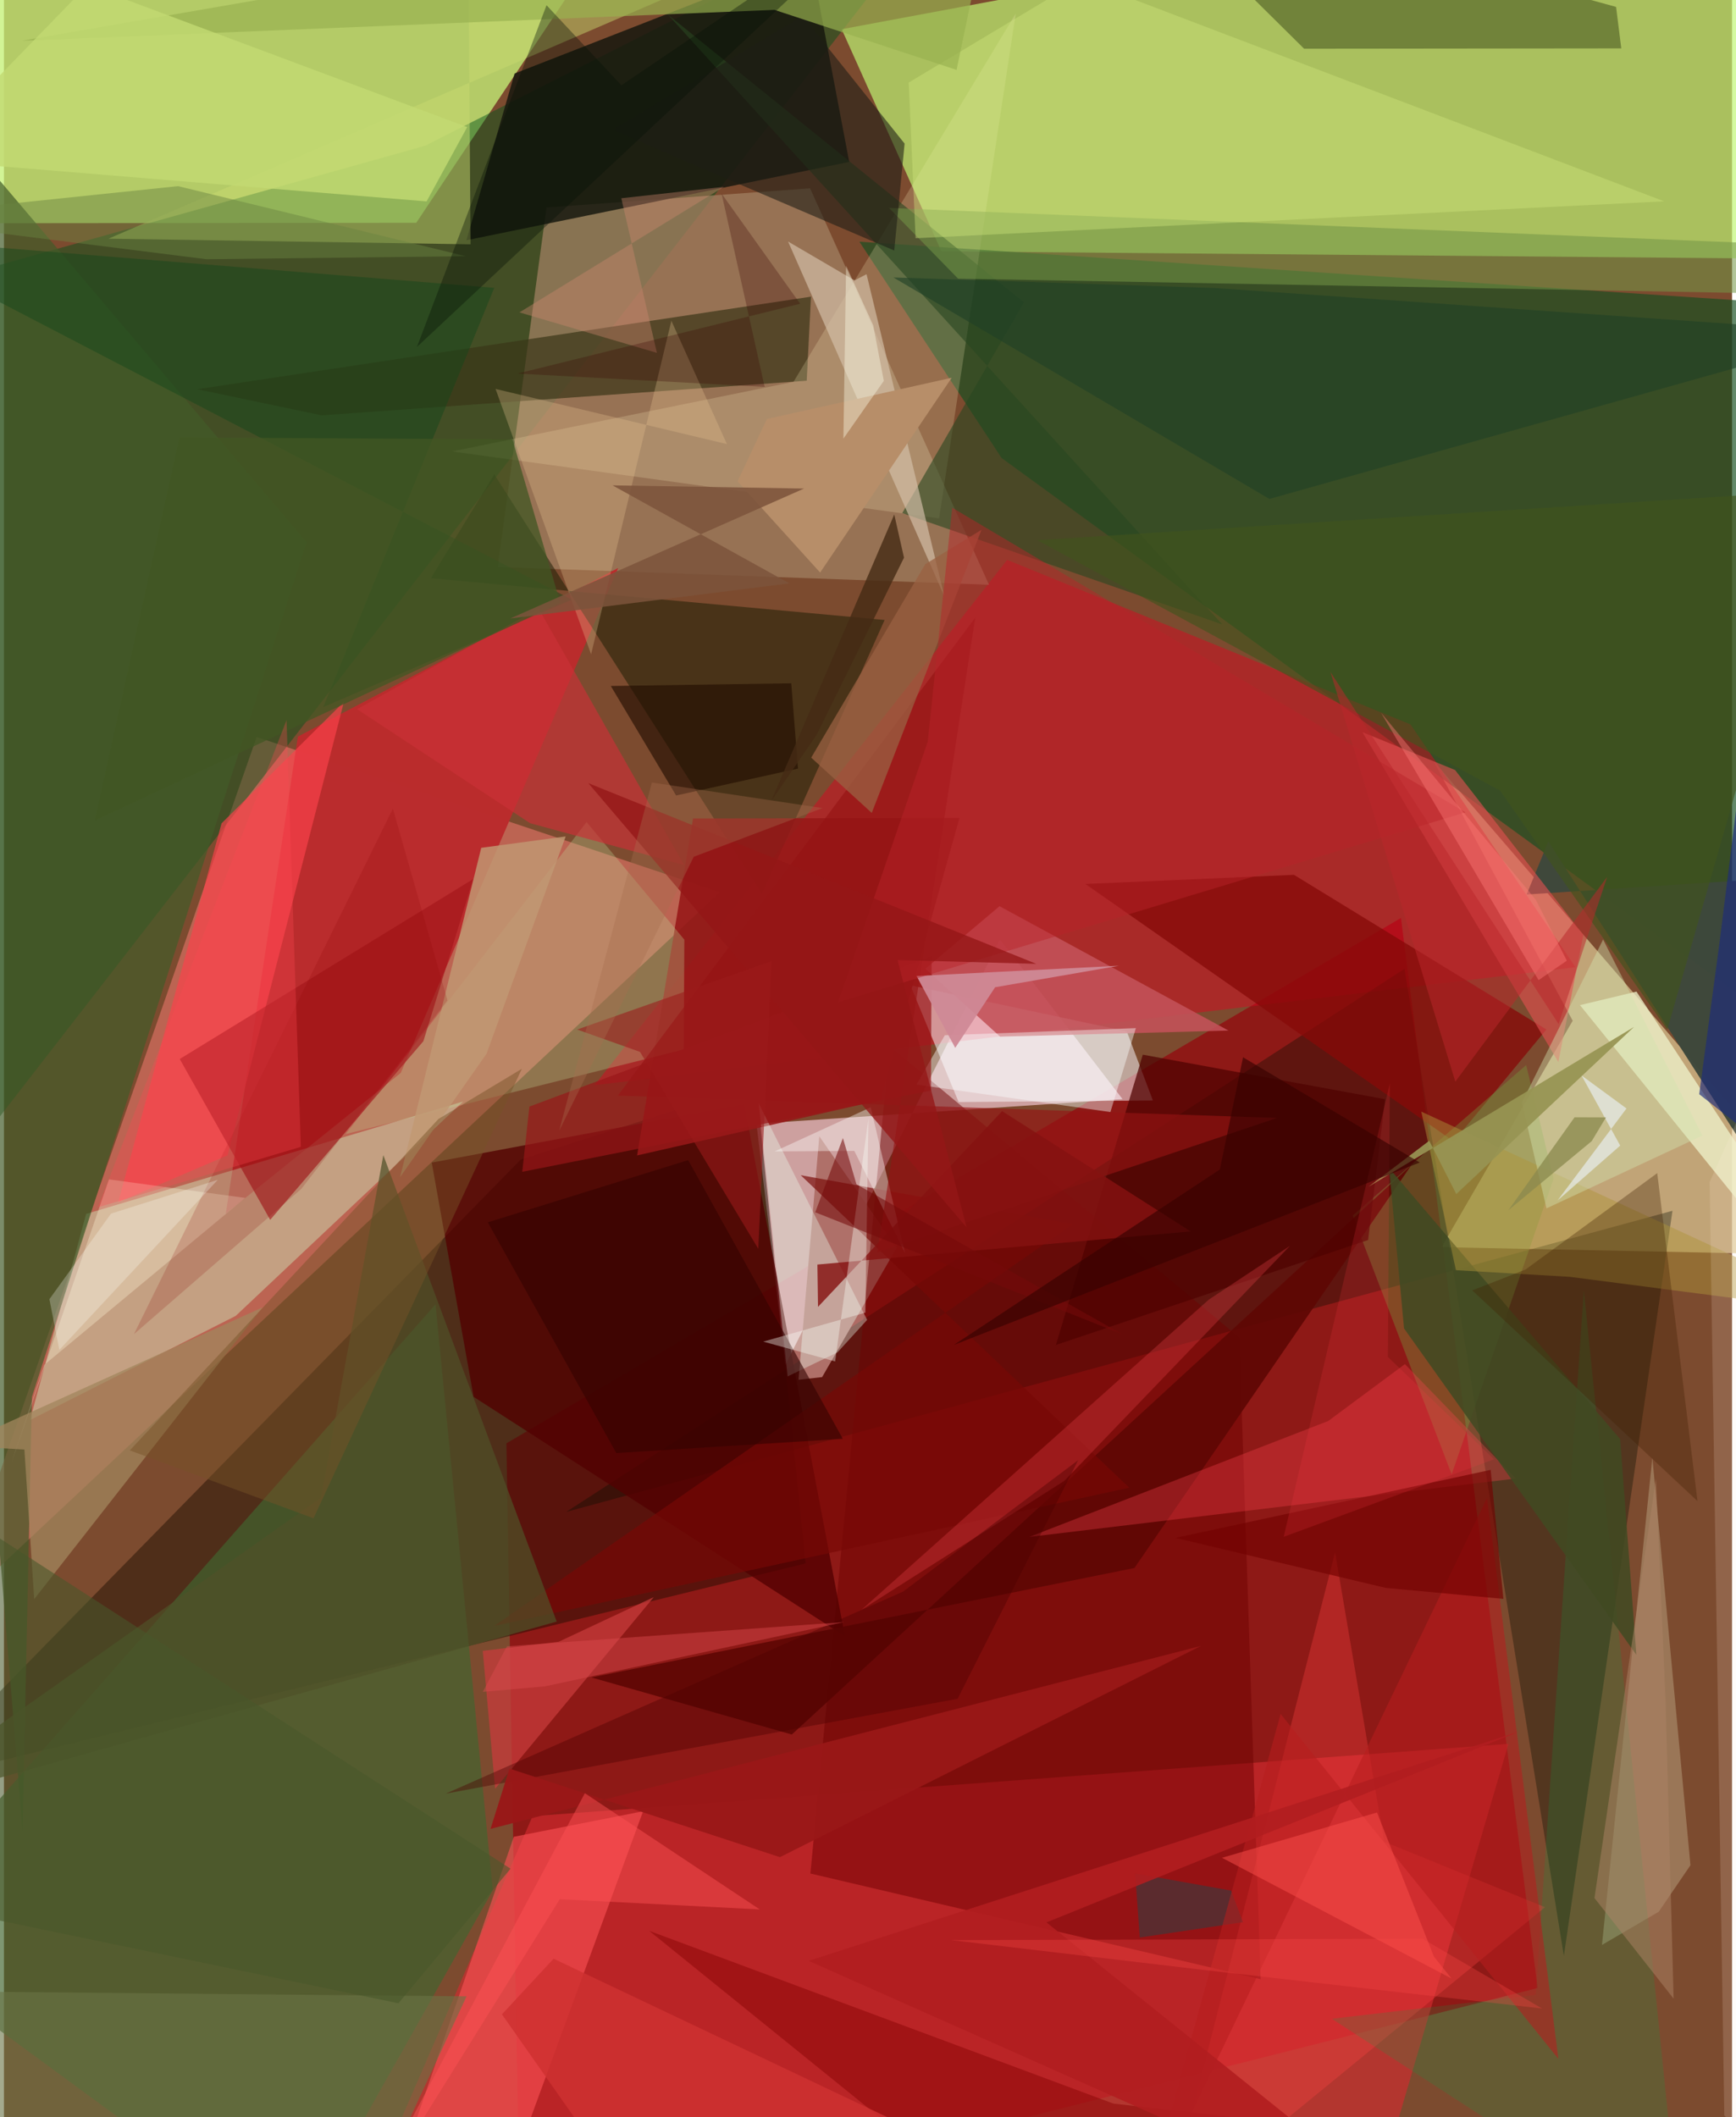 <svg xmlns="http://www.w3.org/2000/svg" width="228" height="278" viewBox="0 0 836 1024"><path fill="#7c4b2f" d="M0 0h836v1024H0z"/><path fill="#c0f674" fill-opacity=".682" d="M405.272 14.13l48.222 107.43L898 125.447 813.62-62z"/><path fill="#c4f077" fill-opacity=".773" d="M-62-5.713v113.732l261.455-.258 106.13-159.1z"/><path fill="#dbc593" fill-opacity=".725" d="M758.91 493.694l-63.428 109.511L898 607.36 691.558 367.998z"/><path fill="#194f21" fill-opacity=".675" d="M482.646 221.537l-68.801-104.624 483.644 32.273-27.928 353.807z"/><path fill="#e8766a" fill-opacity=".596" d="M122.253 356.452l224.049 75.087-403.795 378.102L-62 884.1z"/><path fill="#97000b" fill-opacity=".671" d="M675.82 443.99l66.123 517.534L249.689 1086l-6.613-387.92z"/><path fill="#ecc2cb" fill-opacity=".718" d="M378.03 660.124L364.045 543.52l177.106-11.896-59.288-77.267z"/><path fill="#00521b" fill-opacity=".463" d="M203.698 70.534L465.15-62-42.976 592.85l2.538-453.974z"/><path fill="#1d0d00" fill-opacity=".467" d="M249.955 560.873L-45.278 862.322l433.124-106.16-24-231.746z"/><path fill="#e10020" fill-opacity=".443" d="M760.28 467.807l-474.584 57.065 199.631-254.077 195.114 79.58z"/><path fill="#d22b2f" fill-opacity=".643" d="M656.67 1086H165.657l90.069-207.6 472.114-34.958z"/><path fill="#a18162" fill-opacity=".741" d="M262.457 100.363l-23.595 173.868 237.672 8.587-86.548-191.729z"/><path fill="#ba2c2d" fill-opacity=".992" d="M142.188 356.269l154.966-81.575-105.201 244.242-84.603 68.03z"/><path fill="#000d00" fill-opacity=".333" d="M807.184 585.617L271.972 731.273l405.565-262.686L754.643 946z"/><path fill="#426430" fill-opacity=".678" d="M139.783 1086L-62 938.052l270.784-307.186 27.7 283.423z"/><path fill="#15160e" fill-opacity=".827" d="M247.01 35.574l-23.296 80.632 185.19-37.891-18.699-98.666z"/><path fill="#cffcca" fill-opacity=".396" d="M112.099 636.46l110.03-103.692-182.368 54.357-27.177 99.726z"/><path fill="#af7069" d="M395.801 666.06l36.034-62.516-37.401-53.985-10.05 117.768z"/><path fill="#fbfaff" fill-opacity=".514" d="M438.506 476.548l23.33 56.475 93.986-.75-12.633-33.425z"/><path fill="#6d0101" fill-opacity=".486" d="M597.62 646.922L428.418 505.938 390.131 906.15l217.806 51.125z"/><path fill="#181d02" fill-opacity=".506" d="M237.22 229.463L366.702 432.28l59.339-132.42-219.49-20.207z"/><path fill="#520000" fill-opacity=".784" d="M406.83 791.405L227.201 675.588l-20.242-113.28 151.17-28.253z"/><path fill="#3a3618" fill-opacity=".698" d="M153.671 200.885l-60.16-12.637 296.914-44.77-2.07 40.666z"/><path fill="#fbecba" fill-opacity=".216" d="M381.961 184.685l-165.224 33.658 235.658 32.393 37.07-244.168z"/><path fill="#2b360d" fill-opacity=".439" d="M542.515-62l86.46 85.565 153.439-.163L779.9 3.346z"/><path fill="#c9da6f" fill-opacity=".467" d="M225.741 118.167l-175.188-2.72 296.896-128.2-122.654 6.057z"/><path fill="#dad2ac" fill-opacity=".322" d="M773.067 940.703l24.385-235.666 18.426 197.108-15.339 22.494z"/><path fill="#971818" fill-opacity=".89" d="M306.285 558.843l27.07-162.949 128.901-.287-38.212 136.48z"/><path fill="#eef2ca" fill-opacity=".769" d="M789.764 479.605L898 643.88v9.984L762.436 486.145z"/><path fill="#fb5155" fill-opacity=".608" d="M309.19 876.038L232.252 1086h-53.74l68.135-197.608z"/><path fill="#bdd694" fill-opacity=".306" d="M328.874 507.629l.27-53.164-47.282-56.873-116.59 150.934z"/><path fill="#fa424a" fill-opacity=".675" d="M108.205 558.767l56.242-219.275-59.176 58.72-50.018 183.284z"/><path fill="#284621" fill-opacity=".6" d="M434.569 248.142l58.867-101.902L321.246 7.113l268.1 294.872z"/><path fill="#860a08" fill-opacity=".769" d="M624.081 423.132l122.103 74.794-44.82 54.16-178.196-124.542z"/><path fill="#c35259" fill-opacity=".882" d="M481.919 501.39l-36.175-32.829 35.887-30.264 110.762 60.153z"/><path fill="#425a29" fill-opacity=".698" d="M146.35 262.273L-62 16.618l70.996 868.89 4.532-209.853z"/><path fill="#3e483c" fill-opacity=".976" d="M747.13 406.978l-10.518 25.66L898 422.091l-23.155 184.043z"/><path fill="#749d3d" fill-opacity=".365" d="M652.485 587.882L700.35 713.09l49.298-142.95-13.241-55.016z"/><path fill="#ff4142" fill-opacity=".322" d="M561.614 1073.082l82.342-322.244 23.761 139.923 77.812 31.686z"/><path fill="#d5c0aa" fill-opacity=".659" d="M417.294 132.614l37.607 155.7-75.583-171.51 32.152 18.812z"/><path fill="#a21519" fill-opacity=".612" d="M227.029 425.141L85.04 512.201l43.749 77.791 74.113-86.388z"/><path fill="#739646" fill-opacity=".557" d="M898 119.698l-469.832-19.13 33.425 34.21 421.992 7.71z"/><path fill="#edfff2" fill-opacity=".357" d="M379.11 665.725l-13.966-132.032 52.442 104.68-14.339 15.722z"/><path fill="#5e0704" fill-opacity=".906" d="M381.138 838.933l299.81-275.537-134.053 194.988-262.707 52.932z"/><path fill="#15471b" fill-opacity=".471" d="M274.685 290.021L154.49 341.973l82.71-202.762L-62 114.946z"/><path fill="#d1e87d" fill-opacity=".388" d="M441.024 115.225l362.133-17.848-282.162-107.38-83.29 49.927z"/><path fill="#e35151" fill-opacity=".608" d="M701.995 372.42l62.08 79.767-12.113 61.485-94.79-159.55z"/><path fill="#ff4450" fill-opacity=".318" d="M496.082 743.341l235.306-28.237-53.646-55.332-37.095 27.515z"/><path fill="#ca3136" fill-opacity=".667" d="M258.634 294.315l-87.837 48.682 83.746 55.16 74.479 20.226z"/><path fill="#00a347" fill-opacity=".184" d="M741.028 964.874l-98.66 11.536L811.431 1086l-47.132-461.905z"/><path fill="#c83c3b" fill-opacity=".729" d="M314.35 772.488l-46.011 21.581-36.71 4.395 5.987 66.694z"/><path fill="#e8c292" fill-opacity=".298" d="M284.042 316.46l38.835-161.318 26.863 59.649-111.917-26.676z"/><path fill="#4e0200" fill-opacity=".729" d="M508.904 650.518L659.94 599.75l8.212-68.086-117.226-21.558z"/><path fill="#404a22" fill-opacity=".859" d="M677.318 642.509l-7.235-77.586L781.88 696.077l7.827 104.32z"/><path fill="#fff7db" fill-opacity=".322" d="M19.525 660.11l-15.92 47.488L50.823 570.43l65.872 8.959z"/><path fill="#1d1d16" fill-opacity=".584" d="M294.36 62.799L386.381 7.72l49.322 61.737-5.01 51.712z"/><path fill="#780906" fill-opacity=".663" d="M237.036 786.473l307.347-66.928-158.952-151.15 131.688 23.71z"/><path fill="#a2865c" fill-opacity=".749" d="M14.632 773.454l110.524-141.148-147.962 66.904 32.696 1.889z"/><path fill="#8d0908" fill-opacity=".549" d="M536.703 1017.434L312.16 933.878l132.616 107.31 434.837 15.231z"/><path fill="#ad953a" fill-opacity=".467" d="M685.655 537.64L898 635.803l-140.416-18.237-55.154-3.22z"/><path fill="#4f5128" fill-opacity=".71" d="M153.354 724.327l30.177-165.647 83.873 225.619L-62 876.663z"/><path fill="#faffff" fill-opacity=".42" d="M535.277 537.86l-93.87-13.288 13.767-23.856 92.419-3.45z"/><path fill="#697445" fill-opacity=".608" d="M-62 1065.519l11.15-102.584 274.654 2.63L167.794 1086z"/><path fill="#204127" fill-opacity=".612" d="M612.182 241.311l-181.893-107.11 155.546 5.112L898 160.999z"/><path fill="#d2e3b0" fill-opacity=".424" d="M773.622 454.425l-39.304 78.831 11.912 51.19 75.43-35.183z"/><path fill="#99b150" fill-opacity=".682" d="M460.843 33.808l-88.097-29.03L8.666 19.712 480.84-62z"/><path fill="#c19873" fill-opacity=".827" d="M230.891 410.062l-39.23 159.253 41.799-59.67 38.287-105.09z"/><path fill="#f44a51" fill-opacity=".282" d="M513.01 716.22l-98.16 62.395L582.893 628.56l39.23-25.974z"/><path fill="#220e00" fill-opacity=".627" d="M384.124 371.736l-58.95 13.015-31.598-52.967 87.297-1.292z"/><path fill="#fffffd" fill-opacity=".388" d="M411.377 556.666l-38.537.227 46.477-21.34 16.556 70.422z"/><path fill="#c2d972" fill-opacity=".808" d="M224.095 61.471L40.39-7.159l-81.954 84.314 246.028 20.26z"/><path fill="#951414" fill-opacity=".639" d="M422.503 605.731l193.403-65.019-318.93-10.813L469.901 298.71z"/><path fill="#340300" fill-opacity=".608" d="M331.003 561.105l74.81 134.802-109.587 6.874-62.136-111.572z"/><path fill="#411f00" fill-opacity=".329" d="M736.097 614.023l63.71-46.619 19.478 158.63L710.34 624.122z"/><path fill="#3e393b" fill-opacity=".663" d="M547.248 906.106l46.407 8.32 5.759 15.26-49.943 7.422z"/><path fill="#b81e1e" fill-opacity=".557" d="M617.615 828.977l-66.656 241.987 166.48-346.438 34.556 271.304z"/><path fill="#b78e69" d="M394.84 276.921l-39.937-44.102 14.167-30.155 89.412-19.957z"/><path fill="#996042" fill-opacity=".749" d="M472.908 256.262l-27.187 16.593-55.198 93.593 29.29 26.731z"/><path fill="#ffebdb" fill-opacity=".157" d="M898 1086V409.034l-72.834 162.672 7.09 451.502z"/><path fill="#730200" fill-opacity=".655" d="M725.386 773.329l-6.168-62.405-152.513 32.893L668.438 768z"/><path fill="#991718" fill-opacity=".682" d="M448.462 527.479l-197.719 39.284 3.45-31.544 194.58-72.716z"/><path fill="#4d0100" fill-opacity=".4" d="M434.978 769.797l84.672-63.538-58.3 115.366-247.623 45.895z"/><path fill="#fe4f4b" fill-opacity=".494" d="M589.26 898.551l74.983-21.915 27.53 69.732 8.522 10.567z"/><path fill="#425623" fill-opacity=".753" d="M269.143 291.641l-23.127-79.102-161.083-.989-40.99 185.308z"/><path fill="#765327" fill-opacity=".467" d="M60.886 701.51l88.882 32.833 100.786-217.42-40.34 24.28z"/><path fill="#cf8996" fill-opacity=".941" d="M479.503 477.493l-19.314 29.315-18.696-34.76 97.87-4.946z"/><path fill="#b9232a" fill-opacity=".471" d="M458.736 245.57L446.91 358.683l-43.386 126.058 303.496-91.822z"/><path fill="#1d2b7c" fill-opacity=".655" d="M863.958 183.666l-33.984 271.991-9.855 73.564 33.054 26.069z"/><path fill="#851210" fill-opacity=".812" d="M393.815 632.083l-.297-20.467 180.559-16.019-91.203-58.19z"/><path fill="#6a8441" fill-opacity=".467" d="M84.22 90.029l139.192 33.893-125.46 1.453L-62 105.285z"/><path fill="#071108" fill-opacity=".369" d="M199.804 167.78l230.8-215.933-131.908 89.422-36.212-38.743z"/><path fill="#d28870" fill-opacity=".384" d="M249.378 151.094l66.498 19.58-17.23-74.781 49.643-5.527z"/><path fill="#ce3131" fill-opacity=".847" d="M240.91 974.26l24.997-26.897L557.995 1086l-258.08-27.718z"/><path fill="#9a1717" fill-opacity=".957" d="M375.404 898.244l-130.858-42.848-9.153 29.16 343.645-88.479z"/><path fill="#979453" fill-opacity=".933" d="M702.597 577.52l-13.091-25.765-29.344 22.222 128.39-77.263z"/><path fill="#de4d50" fill-opacity=".439" d="M231.661 818.291l30.07-2.671 144.796-31.096-163.187 11.724z"/><path fill="#f8fcf5" fill-opacity=".376" d="M418.213 540.993l-1.49 93.893-49.404 14.006 34.786 9.584z"/><path fill="#750a0a" fill-opacity=".561" d="M405.859 550.425l6.555 22.366 128.592 72.52-148.533-58.966z"/><path fill="#890402" fill-opacity=".176" d="M214.57 483.862l-26.414-92.764-125.274 254.18 80.962-70.26z"/><path fill="#ac8365" fill-opacity=".506" d="M807.735 966.681l-38.287-48.656 29.718-202.681 4.627 105.817z"/><path fill="#7c543c" fill-opacity=".863" d="M379.933 282.143L244.96 299.135l142.1-62.839-92.65-1.546z"/><path fill="#452b14" fill-opacity=".8" d="M393.15 355.408l-22.028 32.114 59.575-138.677 4.72 20.868z"/><path fill="#ff5155" fill-opacity=".455" d="M281.015 867.311l84.619 56.213-96.742-4.954L164.674 1086z"/><path fill="#fafffa" fill-opacity=".263" d="M21.987 628.376l29.815-41.389 51.642-16.348-76.657 82.263z"/><path fill="#47582a" fill-opacity=".576" d="M190.824 968.911l-236.72-49.093L-62 705.302 245.08 903.82z"/><path fill="#41531d" fill-opacity=".639" d="M879.546 237.081L804.653 498.06l-80.89-115.681-223.856-121.115z"/><path fill="#fdfde7" fill-opacity=".4" d="M425.651 184.214l-5.14-26.862-13.107-28.781-1.302 83.577z"/><path fill="#ff4851" fill-opacity=".298" d="M45.467 583.934l98.16-29.237-6.924-206.396-42.987 111.108z"/><path fill="#941616" fill-opacity=".776" d="M282.697 378.786l182.984 214.88-33.37-129.32 67.111 1.834z"/><path fill="#b11d1f" fill-opacity=".902" d="M504.34 929.788L698.703 1086 389.297 948.392l343.606-110.89z"/><path fill="#fd3847" fill-opacity=".18" d="M619.106 743.306L720.873 705.8l-51.386-49.518.975-132.346z"/><path fill="#bb282b" fill-opacity=".522" d="M752.093 495.333l23.48-71.206-73.443 99.018-60.411-198.113z"/><path fill="#ebf4fa" fill-opacity=".616" d="M784.938 536.133l-33.346 44.497 30.307-26.546-18.71-33.924z"/><path fill="#370300" fill-opacity=".643" d="M588.208 565.648l-128.683 84.851 225.395-88.233-85.48-50.895z"/><path fill="#3a0100" fill-opacity=".271" d="M248.435 180.68l119.572 6.446-20.838-93.491 38.002 53.273z"/><path fill="#9c1b1b" fill-opacity=".58" d="M307.706 508.763l57.218 95.25 6.473-139.174-94.115 33.11z"/><path fill="#a66f4e" fill-opacity=".349" d="M313.451 378.475l-44.857 168.457L333.7 414.394l62.312-23.556z"/><path fill="#f94847" fill-opacity=".306" d="M686.263 937.698l-228.114.66 122.188 14.423 163.764 18.67z"/><path fill="#fe7c79" fill-opacity=".416" d="M741.063 435.173l15.01 29.462-13.666 9.418-76.172-129.268z"/><path fill="#8a894e" fill-opacity=".753" d="M727.822 585.312l31.995-44.923 15.194.057-6.881 11.466z"/></svg>